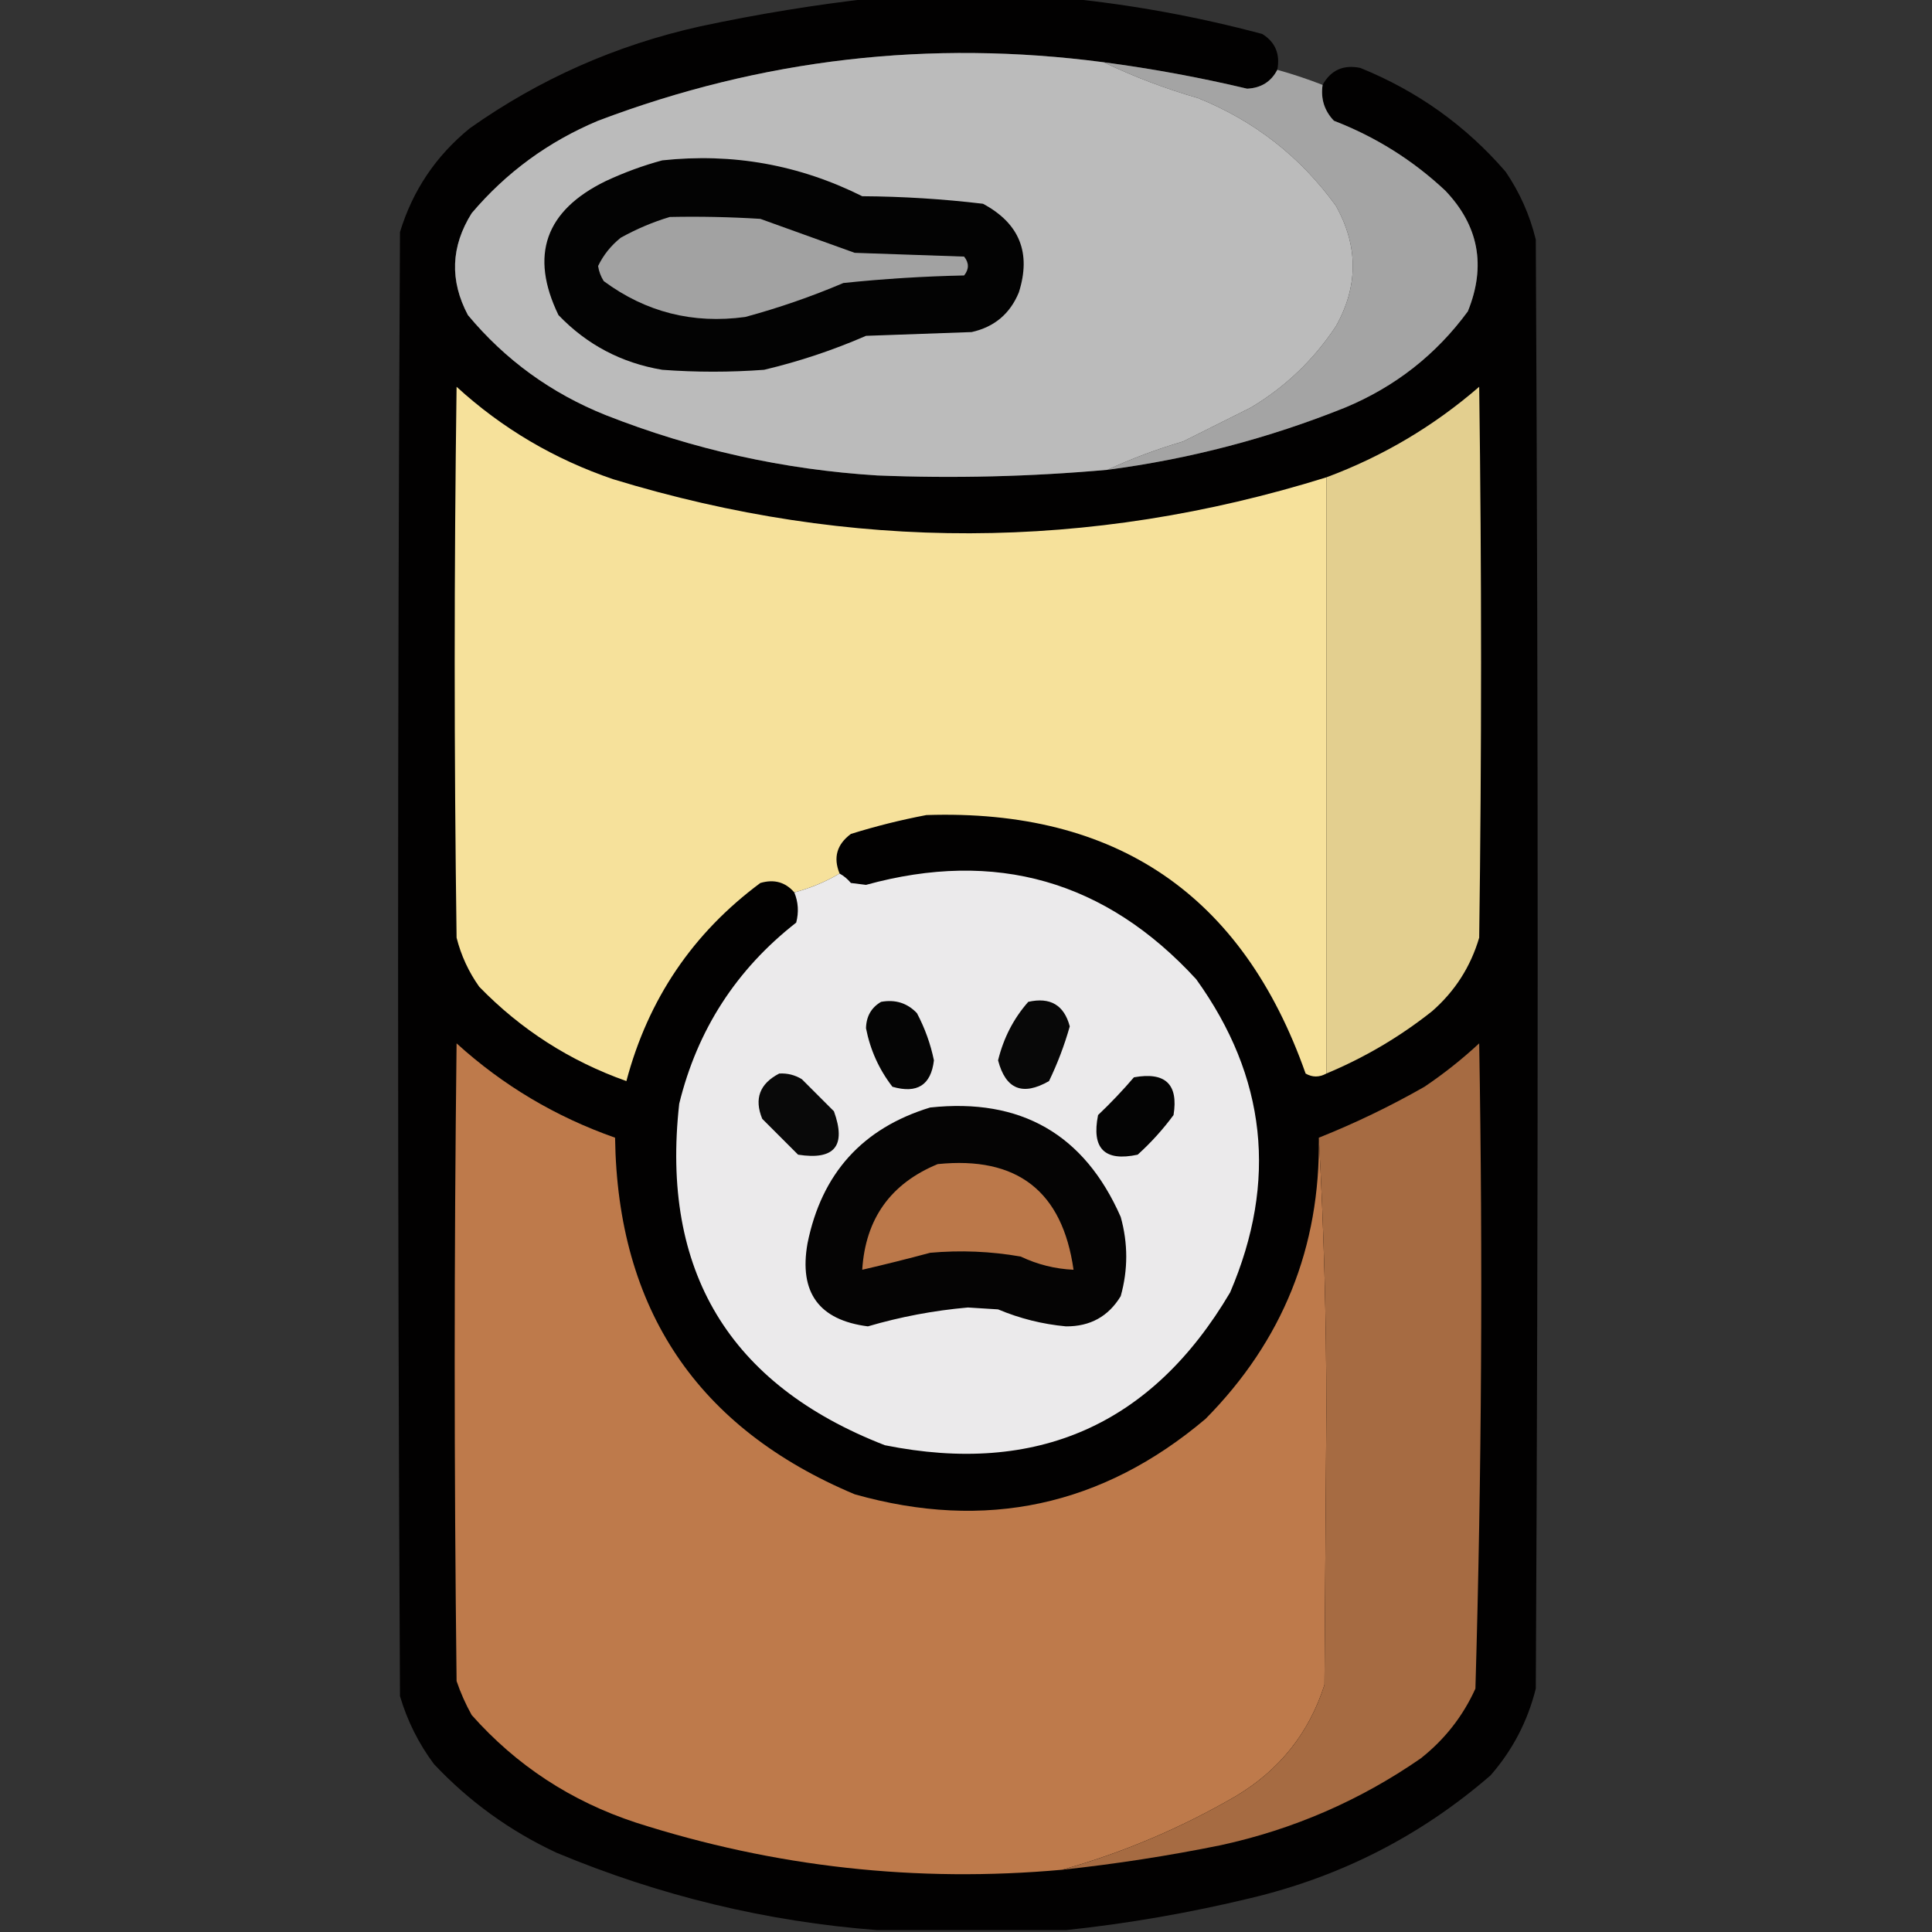 <?xml version="1.0" encoding="UTF-8"?>
<!DOCTYPE svg PUBLIC "-//W3C//DTD SVG 1.1//EN" "http://www.w3.org/Graphics/SVG/1.1/DTD/svg11.dtd">
<svg xmlns="http://www.w3.org/2000/svg" version="1.1" width="512px" height="512px" style="shape-rendering:geometricPrecision; text-rendering:geometricPrecision; image-rendering:optimizeQuality; fill-rule:evenodd; clip-rule:evenodd" xmlns:xlink="http://www.w3.org/1999/xlink">
<rect width="100%" height="100%" fill="#333333" stroke="none"/>
<g><path style="opacity:0.985" fill="#020101" d="M 231.5,-0.5 C 248.5,-0.5 265.5,-0.5 282.5,-0.5C 299.954,1.244 317.287,4.411 334.5,9C 337.963,11.15 339.296,14.316 338.5,18.5C 336.859,21.661 334.193,23.328 330.5,23.5C 317.939,20.518 305.272,18.184 292.5,16.5C 246.449,10.427 201.782,15.594 158.5,32C 145.321,37.526 134.155,45.692 125,56.5C 119.469,65.33 119.136,74.33 124,83.5C 133.877,95.368 146.044,104.201 160.5,110C 183.65,119.121 207.65,124.454 232.5,126C 252.874,126.816 273.208,126.316 293.5,124.5C 315.193,121.66 336.193,116.16 356.5,108C 369.758,102.47 380.592,93.97 389,82.5C 393.876,70.454 391.876,59.788 383,50.5C 374.397,42.444 364.564,36.278 353.5,32C 350.971,29.358 349.971,26.192 350.5,22.5C 352.683,18.577 356.017,17.077 360.5,18C 375.611,24.124 388.444,33.291 399,45.5C 402.754,51.008 405.42,57.008 407,63.5C 407.667,191.5 407.667,319.5 407,447.5C 404.835,456.165 400.835,463.831 395,470.5C 376.591,486.456 355.425,497.289 331.5,503C 315.211,506.936 298.878,509.769 282.5,511.5C 265.833,511.5 249.167,511.5 232.5,511.5C 203.182,509.255 174.849,502.422 147.5,491C 135.164,485.248 124.331,477.415 115,467.5C 110.946,462.058 107.946,456.058 106,449.5C 105.333,320.167 105.333,190.833 106,61.5C 109.364,50.465 115.531,41.299 124.5,34C 142.935,20.954 163.269,11.954 185.5,7C 200.856,3.718 216.189,1.218 231.5,-0.5 Z"/></g>
<g><path style="opacity:1" fill="#bbbbbb" d="M 292.5,16.5 C 300.461,20.325 308.795,23.492 317.5,26C 332.45,32.044 344.617,41.544 354,54.5C 359.998,65.179 359.998,75.846 354,86.5C 348.121,95.38 340.621,102.546 331.5,108C 325.5,111 319.5,114 313.5,117C 306.541,119.038 299.874,121.538 293.5,124.5C 273.208,126.316 252.874,126.816 232.5,126C 207.65,124.454 183.65,119.121 160.5,110C 146.044,104.201 133.877,95.368 124,83.5C 119.136,74.33 119.469,65.33 125,56.5C 134.155,45.692 145.321,37.526 158.5,32C 201.782,15.594 246.449,10.427 292.5,16.5 Z"/></g>
<g><path style="opacity:1" fill="#a4a4a4" d="M 292.5,16.5 C 305.272,18.184 317.939,20.518 330.5,23.5C 334.193,23.328 336.859,21.661 338.5,18.5C 342.579,19.637 346.579,20.971 350.5,22.5C 349.971,26.192 350.971,29.358 353.5,32C 364.564,36.278 374.397,42.444 383,50.5C 391.876,59.788 393.876,70.454 389,82.5C 380.592,93.97 369.758,102.47 356.5,108C 336.193,116.16 315.193,121.66 293.5,124.5C 299.874,121.538 306.541,119.038 313.5,117C 319.5,114 325.5,111 331.5,108C 340.621,102.546 348.121,95.38 354,86.5C 359.998,75.846 359.998,65.179 354,54.5C 344.617,41.544 332.45,32.044 317.5,26C 308.795,23.492 300.461,20.325 292.5,16.5 Z"/></g>
<g><path style="opacity:1" fill="#030303" d="M 175.5,42.5 C 194.129,40.493 211.795,43.66 228.5,52C 239.239,52.071 249.906,52.737 260.5,54C 270.173,59.181 273.339,67.014 270,77.5C 267.668,83.164 263.501,86.664 257.5,88C 248.167,88.333 238.833,88.667 229.5,89C 220.784,92.794 211.784,95.794 202.5,98C 193.5,98.667 184.5,98.667 175.5,98C 164.697,96.183 155.531,91.35 148,83.5C 140.326,67.653 144.493,55.82 160.5,48C 165.447,45.692 170.447,43.859 175.5,42.5 Z"/></g>
<g><path style="opacity:1" fill="#a2a2a2" d="M 177.5,57.5 C 185.507,57.334 193.507,57.5 201.5,58C 209.833,61 218.167,64 226.5,67C 236.167,67.333 245.833,67.667 255.5,68C 256.833,69.667 256.833,71.333 255.5,73C 244.801,73.224 234.134,73.89 223.5,75C 215.031,78.6 206.365,81.6 197.5,84C 183.64,85.898 171.14,82.732 160,74.5C 159.219,73.271 158.719,71.938 158.5,70.5C 159.897,67.594 161.897,65.094 164.5,63C 168.741,60.651 173.075,58.818 177.5,57.5 Z"/></g>
<g><path style="opacity:1" fill="#f6e19b" d="M 351.5,126.5 C 351.5,179.167 351.5,231.833 351.5,284.5C 349.609,285.536 347.776,285.536 346,284.5C 329.32,237.175 295.82,214.342 245.5,216C 238.729,217.287 232.062,218.954 225.5,221C 221.767,223.769 220.767,227.269 222.5,231.5C 218.749,233.707 214.749,235.374 210.5,236.5C 208.142,233.764 205.142,232.93 201.5,234C 183.596,247.283 171.762,264.783 166,286.5C 151.03,281.185 138.03,272.852 127,261.5C 124.19,257.547 122.19,253.213 121,248.5C 120.333,199.833 120.333,151.167 121,102.5C 133.049,113.52 146.883,121.686 162.5,127C 225.564,146.268 288.564,146.102 351.5,126.5 Z"/></g>
<g><path style="opacity:1" fill="#e3cf8f" d="M 351.5,284.5 C 351.5,231.833 351.5,179.167 351.5,126.5C 366.439,120.946 379.939,112.946 392,102.5C 392.667,151.167 392.667,199.833 392,248.5C 389.729,256.206 385.563,262.706 379.5,268C 370.962,274.772 361.629,280.272 351.5,284.5 Z"/></g>
<g><path style="opacity:1" fill="#ebeaeb" d="M 210.5,236.5 C 214.749,235.374 218.749,233.707 222.5,231.5C 223.627,232.122 224.627,232.955 225.5,234C 226.833,234.167 228.167,234.333 229.5,234.5C 263.836,225.04 293.003,233.373 317,259.5C 335.625,285.377 338.625,313.043 326,342.5C 305.297,377.593 274.797,391.093 234.5,383C 193.219,366.963 175.052,336.796 180,292.5C 184.796,272.905 195.129,256.905 211,244.5C 211.722,241.739 211.555,239.073 210.5,236.5 Z"/></g>
<g><path style="opacity:1" fill="#050505" d="M 233.5,265.5 C 237.287,264.814 240.454,265.814 243,268.5C 245.101,272.471 246.601,276.637 247.5,281C 246.729,287.565 243.062,289.898 236.5,288C 232.964,283.423 230.63,278.257 229.5,272.5C 229.577,269.335 230.91,267.001 233.5,265.5 Z"/></g>
<g><path style="opacity:1" fill="#080808" d="M 272.5,265.5 C 278.331,264.186 281.998,266.353 283.5,272C 282.091,276.987 280.258,281.82 278,286.5C 271.003,290.515 266.503,288.681 264.5,281C 265.96,275.054 268.626,269.888 272.5,265.5 Z"/></g>
<g><path style="opacity:1" fill="#be7a4b" d="M 349.5,301.5 C 350.833,325.324 351.5,349.491 351.5,374C 351.333,398.167 351.167,422.333 351,446.5C 346.904,459.268 339.07,469.101 327.5,476C 312.891,484.478 297.558,490.978 281.5,495.5C 242.934,498.977 205.268,494.811 168.5,483C 151.341,477.352 136.841,467.852 125,454.5C 123.392,451.618 122.059,448.618 121,445.5C 120.333,389.167 120.333,332.833 121,276.5C 133.246,287.629 147.246,295.963 163,301.5C 163.643,346.991 184.809,378.491 226.5,396C 261.139,405.807 292.139,399.14 319.5,376C 339.933,355.309 349.933,330.476 349.5,301.5 Z"/></g>
<g><path style="opacity:1" fill="#a66b42" d="M 281.5,495.5 C 297.558,490.978 312.891,484.478 327.5,476C 339.07,469.101 346.904,459.268 351,446.5C 351.167,422.333 351.333,398.167 351.5,374C 351.5,349.491 350.833,325.324 349.5,301.5C 359.067,297.688 368.4,293.188 377.5,288C 382.621,284.547 387.454,280.714 392,276.5C 392.988,333.558 392.654,390.558 391,447.5C 387.693,454.813 382.86,460.98 376.5,466C 360.382,477.153 342.716,484.82 323.5,489C 309.597,491.821 295.597,493.988 281.5,495.5 Z"/></g>
<g><path style="opacity:1" fill="#090909" d="M 206.5,284.5 C 208.655,284.372 210.655,284.872 212.5,286C 215.333,288.833 218.167,291.667 221,294.5C 224.325,303.681 221.158,307.515 211.5,306C 208.333,302.833 205.167,299.667 202,296.5C 199.821,291.181 201.321,287.181 206.5,284.5 Z"/></g>
<g><path style="opacity:1" fill="#040404" d="M 300.5,285.5 C 308.825,283.993 312.325,287.327 311,295.5C 308.203,299.299 305.036,302.799 301.5,306C 292.721,307.888 289.221,304.388 291,295.5C 294.371,292.297 297.538,288.964 300.5,285.5 Z"/></g>
<g><path style="opacity:1" fill="#050404" d="M 246.5,293.5 C 270.532,290.925 287.365,300.592 297,322.5C 298.954,329.514 298.954,336.514 297,343.5C 293.736,348.876 288.903,351.543 282.5,351.5C 276.277,350.926 270.277,349.426 264.5,347C 261.833,346.833 259.167,346.667 256.5,346.5C 247.489,347.295 238.656,348.962 230,351.5C 217.026,349.845 211.693,342.512 214,329.5C 217.74,310.973 228.574,298.973 246.5,293.5 Z"/></g>
<g><path style="opacity:1" fill="#bb784a" d="M 248.5,308.5 C 269.56,306.348 281.56,315.681 284.5,336.5C 279.603,336.276 274.936,335.109 270.5,333C 262.542,331.61 254.542,331.277 246.5,332C 240.503,333.612 234.503,335.112 228.5,336.5C 229.353,322.985 236.02,313.651 248.5,308.5 Z"/></g>
</svg>
